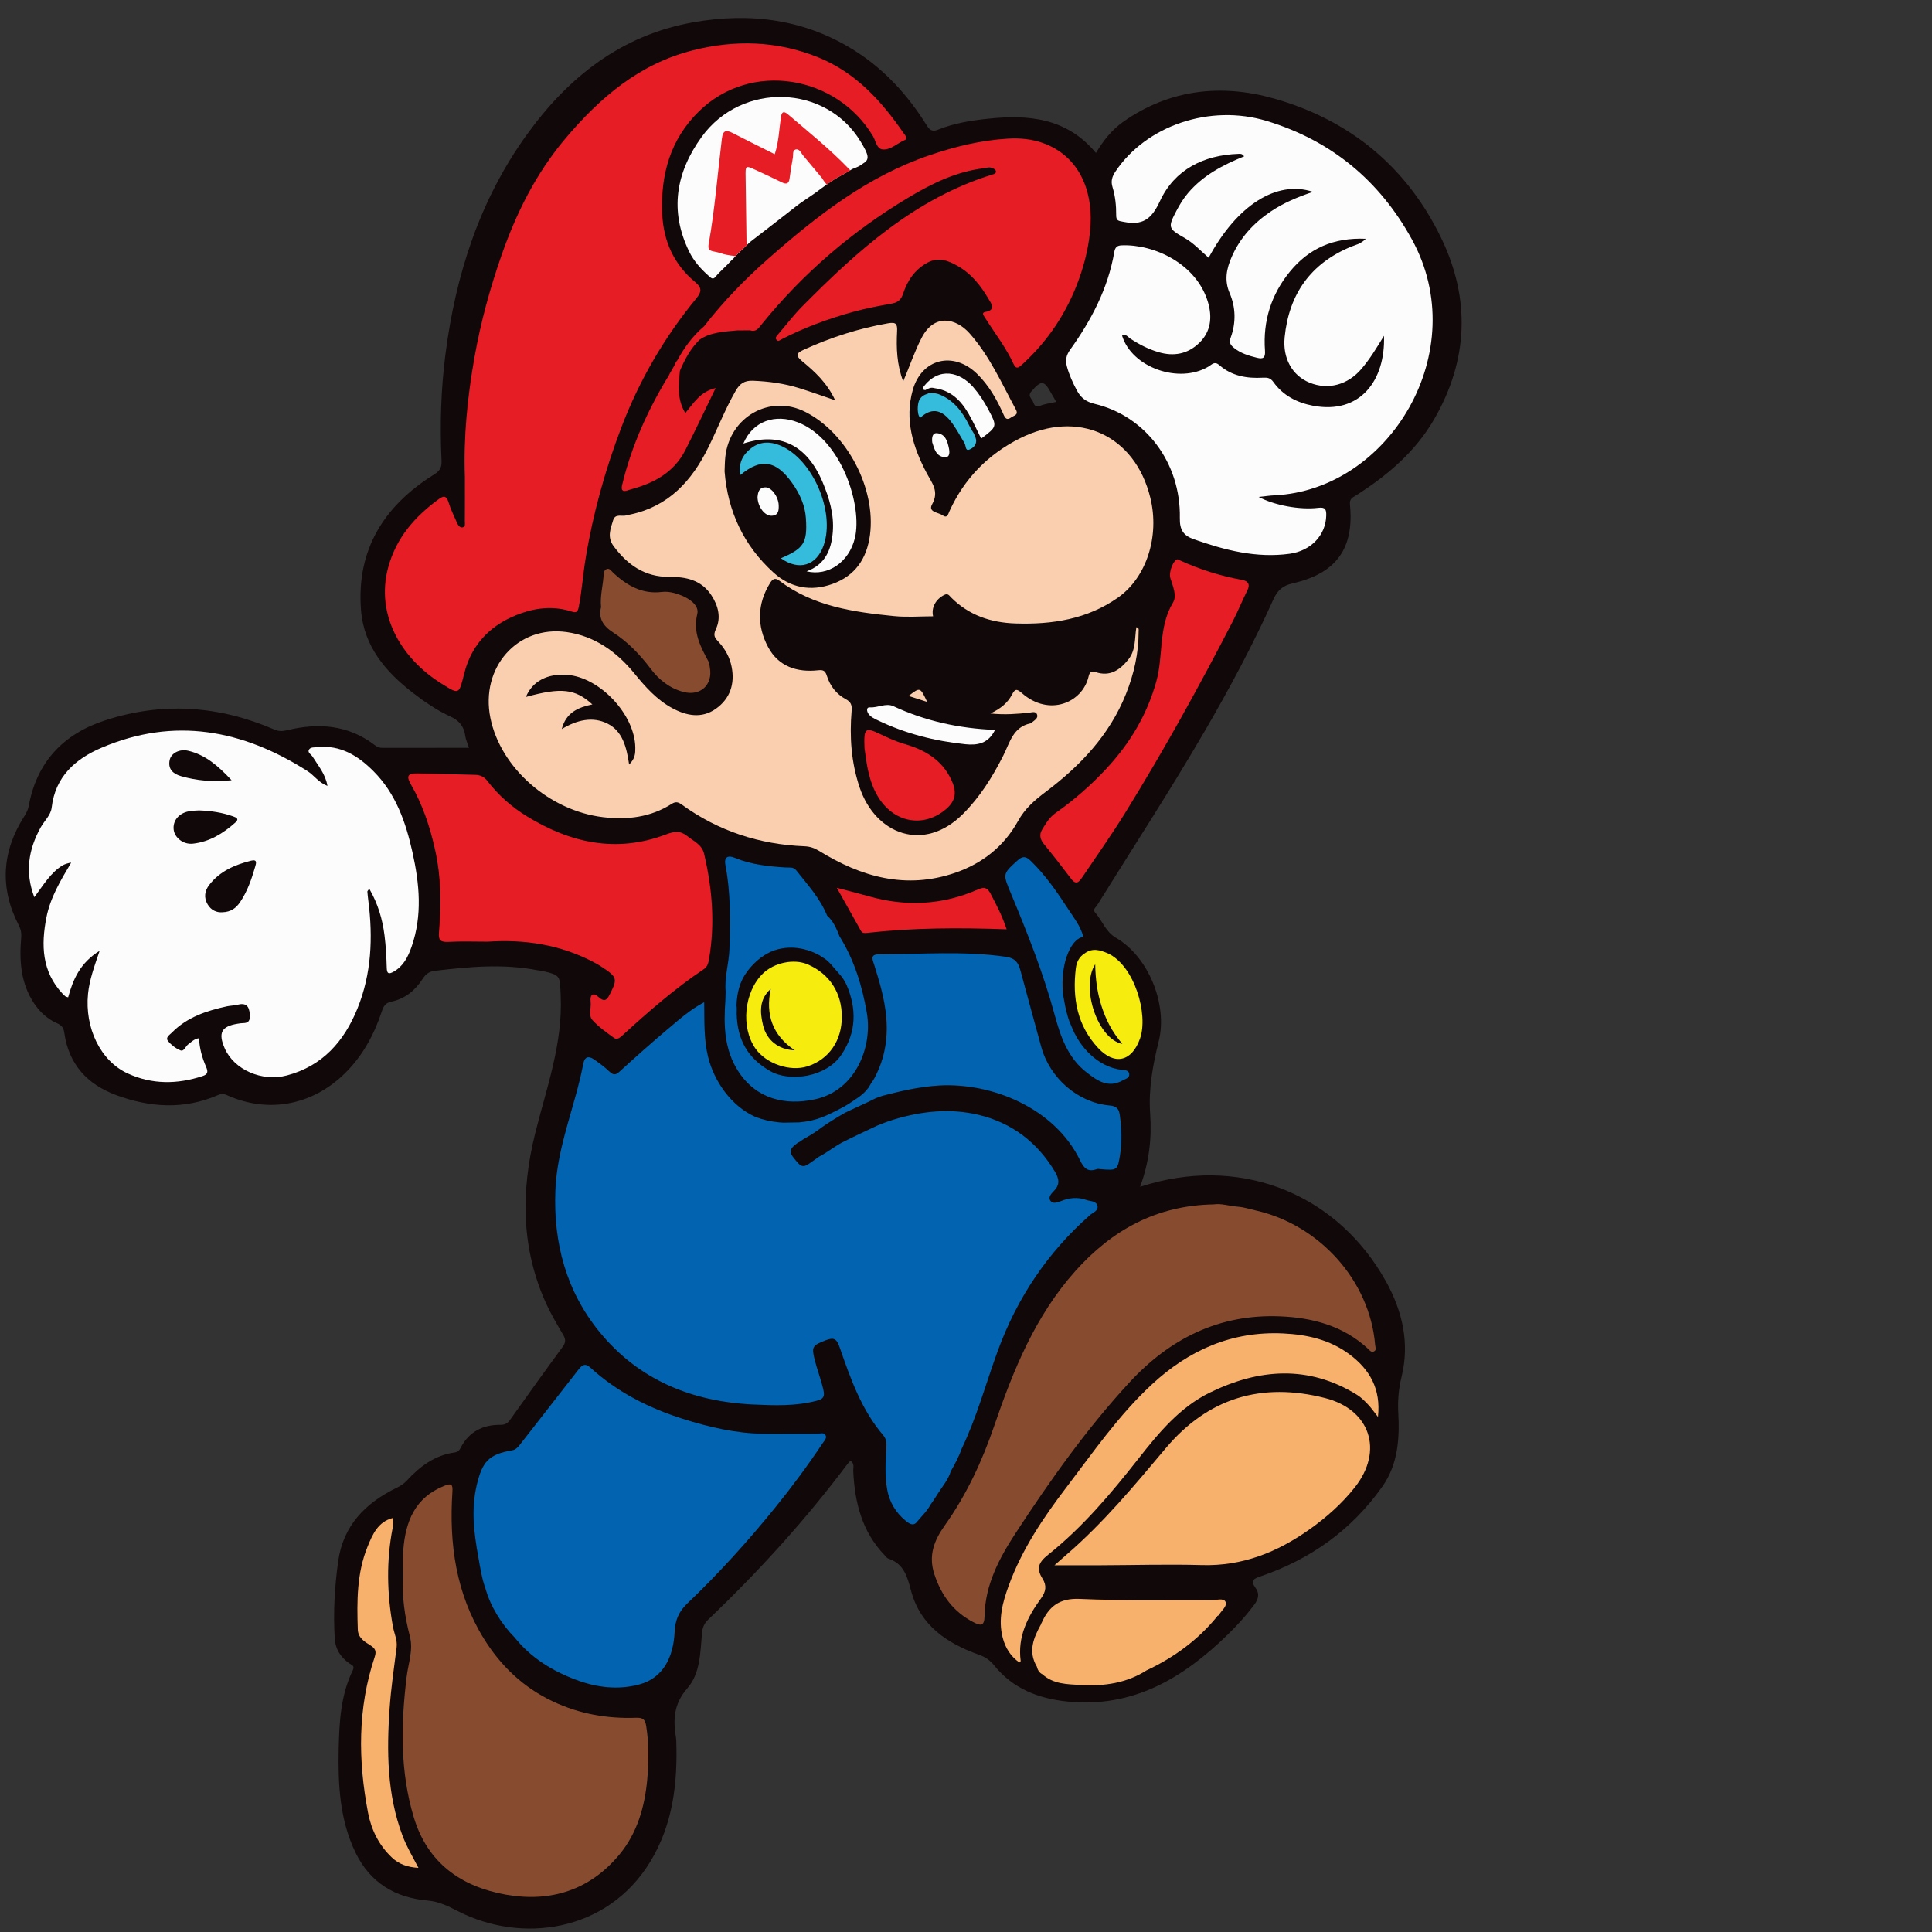 <?xml version="1.0" encoding="UTF-8" standalone="no"?>
<!-- Generator: Adobe Illustrator 16.0.0, SVG Export Plug-In . SVG Version: 6.00 Build 0)  -->

<svg
   xmlns:dc="http://purl.org/dc/elements/1.1/"
   xmlns:cc="http://creativecommons.org/ns#"
   xmlns:rdf="http://www.w3.org/1999/02/22-rdf-syntax-ns#"
   xmlns:svg="http://www.w3.org/2000/svg"
   xmlns="http://www.w3.org/2000/svg"
   xmlns:sodipodi="http://sodipodi.sourceforge.net/DTD/sodipodi-0.dtd"
   xmlns:inkscape="http://www.inkscape.org/namespaces/inkscape"
   version="1.1"
   id="Layer_1"
   x="0px"
   y="0px"
   width="810px"
   height="810px"
   viewBox="0 0 810 810"
   enable-background="new 0 0 810 810"
   xml:space="preserve"
   sodipodi:docname="mario.svg"
   inkscape:version="0.92.4 (5da689c313, 2019-01-14)"><rect x="0" y="0" width="810" height="810" fill="#333333" stroke="none"/><defs
   id="defs37" /><sodipodi:namedview
   pagecolor="#ffffff"
   bordercolor="#666666"
   borderopacity="1"
   objecttolerance="10"
   gridtolerance="10"
   guidetolerance="10"
   inkscape:pageopacity="0"
   inkscape:pageshadow="2"
   inkscape:window-width="1366"
   inkscape:window-height="715"
   id="namedview35"
   showgrid="false"
   inkscape:zoom="0.58271605"
   inkscape:cx="543.52463"
   inkscape:cy="558.63939"
   inkscape:window-x="-8"
   inkscape:window-y="22"
   inkscape:window-maximized="1"
   inkscape:current-layer="Layer_1" />
<g
   id="g32"
   transform="matrix(-1.22,0,0,1.22,797.881,-63.442)">
	<path
   d="m 645.688,332.556 c -0.718,-1.132 -1.311,-2.204 -1.56,-3.571 -2.747,-15.091 -11.853,-24.726 -26.155,-29.404 -19.719,-6.45 -39.165,-5.122 -58.153,3.085 -1.55,0.669 -2.812,0.682 -4.412,0.292 -10.781,-2.628 -21.058,-1.904 -30.215,5.116 -0.816,0.626 -1.59,0.936 -2.612,0.933 -9.755,-0.027 -19.51,-0.017 -29.739,-0.017 0.51,-1.594 1.101,-2.814 1.271,-4.089 0.435,-3.247 2.052,-5.257 5.101,-6.659 4.593,-2.112 8.793,-4.983 12.807,-8.073 9.472,-7.289 16.94,-16.063 17.916,-28.486 1.632,-20.758 -7.89,-35.875 -25.076,-46.604 -2.075,-1.296 -2.703,-2.478 -2.593,-4.811 0.579,-12.181 0.222,-24.33 -1.335,-36.451 -3.518,-27.415 -11.742,-53.101 -28.076,-75.7 C 458.617,78.42 440.465,64.101 415.959,59.7 c -19.862,-3.566 -38.958,-1.093 -56.223,10.05 -9.945,6.418 -17.795,15.079 -24.074,25.113 -0.991,1.584 -1.811,2.598 -3.928,1.731 -5.512,-2.255 -11.388,-3.177 -17.237,-3.797 -13.868,-1.472 -27.064,-0.353 -37.123,11.766 -2.521,-4.292 -5.524,-8.028 -9.506,-10.814 -15.844,-11.086 -33.545,-12.975 -51.475,-7.951 -26.055,7.302 -45.788,23.426 -57.636,47.928 -10.105,20.898 -9.388,41.94 2.355,62.29 6.501,11.265 16.087,19.364 26.88,26.231 1.144,0.728 2.295,1.054 2.087,3.162 -1.49,15.062 4.724,23.677 19.673,27.044 3.475,0.783 5.276,2.472 6.658,5.545 6.964,15.489 14.974,30.445 23.504,45.121 11.799,20.299 24.634,39.96 37.008,59.905 0.471,0.759 1.658,1.525 0.794,2.495 -2.52,2.833 -3.619,6.687 -7.242,8.781 -11.115,6.426 -17.822,22.827 -14.678,35.503 2.038,8.218 3.562,16.395 2.947,24.993 -0.599,8.365 0.369,16.714 3.46,25.043 -1.473,-0.438 -2.482,-0.751 -3.499,-1.037 -32.597,-9.164 -64.572,3.994 -81.021,33.605 -5.656,10.182 -8.171,21.21 -5.333,32.754 1.029,4.188 1.351,8.187 1.124,12.41 -0.477,8.901 0.117,17.705 5.482,25.293 10.487,14.832 24.574,24.938 41.7,30.792 2.396,0.818 3.807,1.419 1.906,3.985 -1.548,2.094 -0.994,3.954 0.462,5.896 2.758,3.674 5.832,7.057 9.112,10.251 15.309,14.905 32.507,25.231 55.029,22.951 9.994,-1.013 18.739,-4.407 25.183,-12.405 1.43,-1.774 2.981,-2.859 5.107,-3.619 10.98,-3.925 20.237,-9.971 23.443,-22.002 1.3,-4.88 2.459,-9.32 7.845,-11.104 0.518,-0.173 0.901,-0.781 1.318,-1.217 7.698,-8.046 10.21,-18.021 10.716,-28.751 0.059,-1.238 -0.546,-2.664 0.958,-3.646 0.326,0.346 0.687,0.662 0.969,1.037 14.411,19.228 30.52,36.939 47.893,53.512 1.435,1.368 1.998,2.811 2.164,4.705 0.579,6.612 0.575,13.849 5.02,18.916 4.749,5.415 4.959,10.926 3.886,17.18 -0.04,0.236 -0.051,0.479 -0.061,0.722 -0.512,14.681 1.14,28.971 8.972,41.784 14.854,24.307 44.385,28.08 66.087,16.913 3.312,-1.705 6.478,-3.29 10.402,-3.632 11.047,-0.963 19.665,-6.055 24.676,-16.313 5.57,-11.407 6.124,-23.682 5.861,-36.023 -0.193,-9.161 -0.723,-18.337 -4.837,-26.796 -0.8,-1.646 0.469,-1.831 1.191,-2.36 2.958,-2.166 4.771,-4.743 5.013,-8.671 0.542,-8.836 0.037,-17.581 -1.168,-26.323 -1.718,-12.462 -9.43,-20.176 -20.177,-25.398 -1.341,-0.651 -2.424,-1.355 -3.412,-2.425 -4.507,-4.875 -9.643,-8.745 -16.456,-9.686 -1.129,-0.154 -1.592,-0.703 -2.082,-1.642 -2.851,-5.476 -7.564,-7.888 -13.588,-7.845 -1.499,0.011 -2.441,-0.42 -3.306,-1.634 -6.003,-8.432 -12.021,-16.854 -18.152,-25.191 -1.134,-1.542 -1.024,-2.641 -0.125,-4.168 2.011,-3.417 4.051,-6.846 5.702,-10.44 8.746,-19.055 8.845,-38.81 3.892,-58.712 -3.887,-15.618 -9.521,-30.812 -8.77,-47.345 0.312,-6.876 -0.198,-7.01 6.591,-8.54 0.468,-0.106 0.959,-0.102 1.431,-0.194 11.778,-2.299 23.531,-1.186 35.289,0.207 1.979,0.235 3.187,1.286 4.229,2.9 2.515,3.886 6.004,6.703 10.543,7.662 2.221,0.469 2.792,1.601 3.409,3.459 2.647,7.968 6.564,15.202 12.631,21.177 11.184,11.017 26.317,13.897 40.475,7.558 1.054,-0.472 1.914,-0.607 3.04,-0.116 11.715,5.125 23.516,4.368 35.194,0.028 9.896,-3.676 16.233,-10.609 17.736,-21.324 0.258,-1.838 0.943,-2.651 2.567,-3.367 3.257,-1.435 5.819,-3.804 7.809,-6.776 4.623,-6.907 5.141,-14.643 4.45,-22.574 -0.143,-1.643 0.119,-2.897 0.89,-4.394 6.564,-12.773 5.727,-25.248 -1.925,-37.31 z M 298.91,190.257 c -0.355,1.063 -0.877,1.81 -2.387,1.189 -1.617,-0.665 -3.428,-0.856 -5.485,-1.331 0.709,-1.237 1.254,-2.159 1.772,-3.095 2.414,-4.372 3.374,-4.402 6.754,-0.51 1.442,1.66 -0.257,2.556 -0.654,3.747 z"
   id="path2"
   inkscape:connector-curvature="0"
   style="fill:#11080a" />
	<g
   id="g6">
		<path
   id="r_shoe"
   d="m 519.037,573.665 c 5.099,1.315 6.945,5.669 8.641,9.826 3.729,9.138 3.685,18.812 3.362,28.479 -0.095,2.855 -2.261,4.172 -4.261,5.414 -1.715,1.064 -2.23,1.993 -1.543,4.045 5.886,17.601 5.726,35.53 2.288,53.505 -1.112,5.819 -3.703,11.158 -8.176,15.386 -2.498,2.361 -5.422,3.356 -9.157,3.586 2.03,-3.876 4.089,-7.34 5.507,-11.135 5.325,-14.238 5.444,-29 4.396,-43.842 -0.491,-6.954 -1.514,-13.873 -2.394,-20.795 -0.319,-2.515 0.812,-4.707 1.243,-7.045 2.095,-11.374 2.332,-22.726 0.104,-34.104 -0.203,-1.036 -0.089,-2.134 -0.121,-3.203 z"
   inkscape:connector-curvature="0"
   style="fill:#f7b16c" />
		<path
   id="sole"
   d="m 291.635,589.911 c -5.885,0 -10.756,0.013 -15.627,-0.003 -11.689,-0.038 -23.388,-0.392 -35.066,-0.062 -13.918,0.396 -25.919,-4.438 -36.984,-12.286 -5.816,-4.125 -11.132,-8.85 -15.564,-14.454 -9.939,-12.568 -5.301,-26.696 10.257,-30.663 21.754,-5.547 40.183,-0.087 54.799,17.303 10.69,12.719 21.306,25.514 33.938,36.428 1.144,0.989 2.272,1.999 4.247,3.737 z m 12.082,33.395 c 2.972,-2.11 4.783,-4.964 5.701,-8.489 1.638,-6.285 0.047,-12.163 -2.085,-17.985 -4.525,-12.359 -11.767,-23.154 -19.661,-33.517 -9.332,-12.251 -18.11,-24.979 -29.493,-35.535 -12.744,-11.819 -27.511,-18.383 -45.178,-17.541 -8.224,0.392 -16.027,2.166 -22.737,7.171 -6.959,5.188 -10.874,11.907 -9.803,21.517 1.361,-1.722 2.286,-3.083 3.406,-4.259 1.158,-1.214 2.375,-2.456 3.788,-3.33 16.702,-10.331 33.737,-9.007 50.613,-0.752 10.306,5.041 17.525,13.801 24.474,22.636 9.4,11.95 19.17,23.591 31.098,33.086 3.379,2.69 4.057,4.762 1.912,8.178 -1.502,2.39 -1.239,4.413 0.542,6.854 4.61,6.317 8.056,13.174 6.952,21.419 0.042,0.279 0.198,0.463 0.471,0.547 z m -6.017,1.413 c -0.296,1.135 -0.805,2.116 -1.924,2.654 0,0 0,0 -0.001,0 -3.786,3.447 -8.565,3.405 -13.218,3.679 -8.05,0.474 -15.772,-0.641 -22.722,-5.116 -10e-4,0.012 0.001,0.019 0,0.028 v 0 0 c 0,0 0,0 0,-0.001 -9.358,-4.426 -17.536,-10.395 -24.106,-18.461 l -0.072,-0.157 c 0,-10e-4 0,-10e-4 0,-0.002 -0.203,-0.128 -0.491,-0.212 -0.588,-0.396 -0.807,-1.535 -2.98,-2.984 -2.191,-4.536 0.655,-1.287 3.067,-0.523 4.688,-0.535 15.129,-0.106 30.277,0.277 45.378,-0.406 7.039,-0.318 10.665,2.655 13.181,8.4 l 0.174,0.117 -0.047,0.205 c 0,10e-4 0,0.002 10e-4,0.002 0,0 0,-10e-4 0,-0.002 2.573,4.633 4.527,9.329 1.447,14.527 z m -52.993,-22.24 c 0.065,0.002 0.131,0.004 0.196,0.006 -0.065,-0.005 -0.13,-0.006 -0.196,-0.006 z"
   inkscape:connector-curvature="0"
   style="fill:#f7b16c" />
	</g>
	<path
   id="body_1_"
   d="m 489.632,587.031 c -0.659,3.631 -1.176,7.326 -2.45,10.805 -1.672,6.081 -5.446,12.229 -10.062,16.92 -5.551,6.92 -12.839,11.451 -21.169,14.549 -7.035,2.618 -14.248,3.518 -21.562,1.583 -8.488,-2.245 -11.815,-9.715 -12.211,-17.961 -0.202,-4.233 -1.443,-7.107 -4.42,-9.948 -10.774,-10.285 -20.767,-21.318 -30.145,-32.896 -5.788,-7.146 -11.261,-14.534 -16.366,-22.188 -0.525,-0.786 -1.431,-1.628 -1.013,-2.562 0.557,-1.248 1.901,-0.614 2.894,-0.618 6.147,-0.025 12.297,0.109 18.442,0.013 9.546,-0.149 18.739,-2.271 27.802,-5.146 11.794,-3.741 22.597,-9.231 31.79,-17.63 1.751,-1.601 2.829,-0.858 4.059,0.729 6.649,8.594 13.389,17.117 20.047,25.702 0.77,0.991 1.484,1.814 2.802,2.04 7.946,1.364 10.188,3.844 12.093,11.913 1.966,8.327 0.955,16.513 -0.531,24.695 z M 304.353,347.722 c -1.71,-1.557 -2.835,-1.547 -4.516,0.074 -5.138,4.955 -9.117,10.792 -12.979,16.704 -1.924,2.946 -4.175,5.766 -5.098,9.284 0.028,0.069 0.067,0.122 0.102,0.182 3.658,0.778 5.687,6.369 6.341,9.519 0.767,3.69 0.967,8.235 0.113,12.308 -0.223,1.381 -0.524,2.767 -0.907,4.243 -0.394,1.519 -0.823,3.008 -1.503,4.383 -2.821,7.411 -9.105,14.195 -17.294,15.227 -0.988,0.125 -2.466,0.014 -2.659,1.337 -0.217,1.482 1.249,1.754 2.298,2.333 5.028,2.776 8.819,-0.053 12.436,-2.865 6.423,-4.997 8.909,-12.416 10.907,-19.796 3.865,-14.27 9.313,-27.937 14.966,-41.535 2.836,-6.823 2.966,-6.686 -2.207,-11.398 z m 95.83,72.589 c -6.118,9.291 -15.888,11.706 -26.265,9.463 -14.001,-3.027 -19.798,-18.031 -17.821,-29.619 1.604,-9.403 4.367,-18.293 9.418,-26.421 v -10e-4 c 1.023,-2.594 2.086,-5.164 4.247,-7.075 0,0 0,-0.001 10e-4,-0.001 2.435,-5.973 6.75,-10.669 10.666,-15.628 0.926,-1.172 2.428,-0.839 3.732,-0.925 5.877,-0.387 11.705,-0.971 17.235,-3.275 2.218,-0.924 3.892,-0.556 3.311,2.462 -1.835,9.534 -1.669,19.161 -1.377,28.792 0.149,4.926 1.757,9.729 1.287,14.711 0.032,0.961 0.063,1.922 0.096,2.883 0.646,8.607 0.424,17.112 -4.53,24.634 z m 0.736,-22.851 c -0.217,-4.153 -0.998,-7.981 -3.664,-11.583 -2.588,-3.497 -6.279,-6.536 -10.562,-7.646 -4.924,-1.276 -10.019,-0.319 -14.353,2.081 -0.436,0.331 -0.909,0.614 -1.391,0.907 -1.232,0.747 -2.19,1.756 -3.101,2.858 -0.99,1.2 -2.08,2.314 -3.059,3.526 -0.606,0.75 -1.026,1.604 -1.507,2.425 -0.051,0.103 -0.108,0.205 -0.153,0.31 -3.567,8.296 -3.472,16.314 1.657,24.026 5.233,7.87 17.793,9.558 24.488,5.739 8.003,-4.563 11.31,-10.979 11.571,-19.662 0.033,-0.983 -0.114,-2.017 0.074,-2.981 z m 62.222,63.536 c -0.615,-15.129 -6.838,-28.921 -9.599,-43.521 -0.44,-2.324 -1.829,-2.688 -3.626,-1.438 -1.852,1.289 -3.698,2.629 -5.319,4.185 -1.332,1.277 -2.141,1.279 -3.528,0.014 -5.475,-4.989 -10.995,-9.935 -16.67,-14.69 -3.788,-3.175 -7.49,-6.541 -12.39,-9.136 -0.096,6.676 0.143,12.765 -1.345,18.799 -2.016,8.188 -7.796,16.824 -16.24,20.612 -2.646,0.996 -5.231,1.608 -8.253,1.889 -0.438,0.04 -0.877,0.071 -1.315,0.097 -1.842,-0.028 -3.683,-0.064 -5.523,-0.1 -1.533,-0.146 -3.057,-0.388 -4.559,-0.744 -3.688,-0.874 -7.328,-2.78 -10.651,-4.573 -1.585,-0.854 -3.079,-1.891 -4.562,-2.908 -0.17,-0.116 -0.353,-0.237 -0.534,-0.357 -1.293,-0.919 -2.45,-1.946 -3.405,-3.249 -0.472,-0.644 -0.8,-1.4 -1.25,-2.062 -0.135,-0.199 -0.293,-0.383 -0.454,-0.562 -3.688,-6.517 -5.157,-13.65 -4.493,-21.533 0.533,-6.321 2.298,-12.242 4.17,-18.2 0.478,-1.517 1.55,-3.552 -1.501,-3.556 -14.557,-0.019 -29.122,-1.262 -43.668,0.827 -3.354,0.481 -4.386,2.052 -5.115,4.792 -2.31,8.679 -4.741,17.326 -7.079,25.998 -2.935,10.884 -12.583,19.334 -23.594,20.329 -2.294,0.207 -3.16,1.123 -3.444,3.229 -0.601,4.443 -0.826,8.897 -0.154,13.327 0.876,5.778 1.011,5.797 6.655,5.322 0.479,-0.041 1.013,-0.155 1.437,-0.003 3.038,1.093 4.39,-0.318 5.693,-3.01 8.698,-17.971 30.262,-26.776 48.417,-25.743 6.682,0.381 13.08,1.875 19.477,3.525 0.768,0.263 1.529,0.536 2.285,0.824 3.478,1.78 7.097,3.292 10.603,5.02 0.721,0.405 1.437,0.821 2.146,1.248 2.623,1.573 5.141,3.188 7.57,5.029 0.671,0.446 1.342,0.905 2.057,1.331 1.206,0.717 2.415,1.375 3.565,2.187 0.076,0.055 0.146,0.116 0.22,0.175 0.139,0.063 0.277,0.137 0.416,0.198 0.166,0.106 0.338,0.209 0.497,0.324 l 0.018,0.014 c 1.575,1.217 3.175,2.363 1.406,4.661 -2.903,3.771 -3.357,3.97 -6.494,1.679 -0.828,-0.604 -1.664,-1.193 -2.506,-1.774 -2.8,-1.44 -5.353,-3.548 -8.115,-4.964 -3.908,-2.002 -7.912,-3.804 -11.871,-5.7 -1.839,-0.767 -3.706,-1.474 -5.631,-2.061 -9.645,-2.938 -19.481,-3.948 -29.199,-1.622 -11.267,2.697 -20.08,9.32 -26.155,19.433 -1.538,2.562 -1.836,4.563 0.335,6.758 0.92,0.929 2.07,2.168 1.081,3.436 -0.781,1.001 -2.344,0.489 -3.406,0.058 -2.914,-1.183 -5.836,-1.528 -8.801,-0.451 -1.397,0.508 -3.505,0.279 -3.89,2.101 -0.349,1.651 1.607,2.248 2.601,3.123 14.548,12.81 25,28.438 31.631,46.55 4.113,11.234 7.221,22.837 12.41,33.674 0.948,2.707 2.383,5.382 3.794,7.846 0.003,0.013 10e-4,0.024 0.005,0.038 0.832,2.828 2.972,5.269 4.518,7.739 0.805,1.286 1.567,2.505 2.414,3.646 1.192,2.272 3.136,4.02 4.725,5.997 1.188,1.478 2.592,0.553 3.769,-0.415 3.483,-2.862 5.663,-6.473 6.432,-10.946 0.804,-4.678 0.551,-9.372 0.256,-14.056 -0.104,-1.646 -0.047,-3.111 1.05,-4.394 7.505,-8.769 11.249,-19.454 14.939,-30.085 1.066,-3.069 1.91,-3.731 4.913,-2.559 4.433,1.732 4.877,2.108 3.735,6.668 -0.873,3.489 -2.206,6.837 -3.001,10.37 -0.542,2.412 0.073,3.124 2.312,3.716 7.241,1.914 14.618,1.632 21.926,1.286 20.945,-0.995 39.22,-8.434 52.673,-24.892 11.458,-14.03 15.927,-30.616 15.189,-48.77 z"
   inkscape:connector-curvature="0"
   style="fill:#0264b1" />
	<path
   id="eyes_1_"
   d="m 385.656,243.847 c -6.238,4.435 -12.256,2.533 -14.696,-4.408 -4.073,-11.583 3.762,-29.744 15.021,-34.391 3.324,-1.372 6.841,-1.402 9.937,1.021 2.961,2.318 4.383,5.232 3.618,9.151 -7.009,-5.838 -12.187,-5.059 -17.717,2.708 -2.609,3.664 -4.497,7.676 -4.78,12.291 -0.51,8.298 0.673,10.255 8.617,13.628 z m -47.512,-54.239 c -0.02,-0.02 -0.04,-0.04 -0.06,-0.06 -0.581,-1.292 -1.7,-1.878 -2.968,-2.272 -0.053,-0.035 -0.105,-0.07 -0.158,-0.105 -1.096,-0.215 -2.249,-0.067 -3.389,0.235 -5.045,1.864 -8.223,5.872 -10.626,10.783 -0.474,0.966 -1.076,1.87 -1.619,2.801 v 0 c -0.248,0.651 -0.596,1.284 -0.726,1.959 -0.364,1.898 1.061,3.104 2.339,3.573 1.388,0.51 1.091,-1.37 1.584,-2.178 1.607,-2.632 3.015,-5.438 4.95,-7.807 3.339,-4.086 6.728,-4.25 10.308,-0.937 0.73,-0.861 0.765,-1.899 0.842,-2.925 -0.013,-1.032 -0.093,-2.135 -0.477,-3.067 z"
   inkscape:connector-curvature="0"
   style="fill:#35bbdb" />
	<g
   id="g15">
		<path
   id="hand"
   d="m 642.207,360.331 c 3.298,-8.652 1.979,-16.404 -2.154,-23.932 -1.267,-2.309 -3.507,-4.208 -3.815,-6.889 -1.232,-10.66 -8.185,-16.73 -17.159,-20.555 -24.997,-10.653 -48.462,-6.182 -70.75,8.036 -2.307,1.471 -3.84,3.956 -6.861,5.085 0.694,-4.107 3.186,-6.924 5.098,-10.029 0.48,-0.782 1.779,-1.401 1.286,-2.362 -0.522,-1.021 -1.893,-0.808 -2.968,-0.919 -7.938,-0.82 -13.949,2.976 -19.214,8.241 -7.711,7.711 -11.125,17.56 -13.426,27.915 -2.409,10.844 -3.443,21.68 0.319,32.448 1.202,3.438 2.785,6.652 6.188,8.564 1.677,0.941 2.275,0.697 2.338,-1.342 0.113,-3.73 0.301,-7.475 0.771,-11.173 0.703,-5.561 2.271,-10.873 5.242,-16.02 0.429,0.642 0.66,0.829 0.647,0.997 -0.083,1.082 -0.204,2.16 -0.34,3.236 -1.603,12.624 -1.077,25.068 3.768,36.996 4.568,11.248 11.997,19.703 24.196,22.938 8.644,2.292 18.218,-1.975 21.422,-9.353 2.293,-5.28 1.111,-7.512 -4.462,-8.408 -0.596,-0.095 -1.197,-0.209 -1.796,-0.207 -2.073,0.008 -2.523,-0.964 -2.387,-2.968 0.202,-2.931 1.314,-4.105 4.265,-3.348 1.16,0.298 2.397,0.284 3.573,0.538 7.017,1.52 13.726,3.729 18.93,9.021 0.759,0.771 2.341,1.683 1.344,2.902 -1.106,1.354 -2.663,2.561 -4.273,3.214 -1.223,0.496 -1.727,-1.361 -2.646,-2.052 -1.123,-0.843 -2.111,-1.917 -3.733,-2.113 -0.169,3.484 -1.086,6.752 -2.434,9.825 -0.789,1.801 -0.542,2.604 1.223,3.183 8.698,2.854 17.376,2.93 25.743,-0.922 9.384,-4.316 14.768,-15.701 13.607,-27.339 -0.479,-4.805 -2.115,-9.275 -3.985,-14.786 6.705,4.136 9.139,9.84 10.819,15.979 0.486,-0.161 0.751,-0.183 0.924,-0.319 0.376,-0.297 0.723,-0.637 1.049,-0.988 7.083,-7.598 7.335,-16.67 5.494,-26.115 -1.331,-6.832 -4.872,-12.724 -8.367,-18.613 -0.081,-0.132 -0.101,-0.209 -0.094,-0.263 0.978,0.185 1.878,0.44 2.756,0.871 4.27,2.531 6.784,6.934 9.862,11.026 z m -59.564,2.468 c -1.221,2.067 -3.153,2.85 -5.07,2.706 -2.957,-0.096 -4.71,-1.46 -6.05,-3.434 -2.527,-3.723 -3.975,-7.924 -5.21,-12.2 -0.323,-1.115 -0.858,-2.667 1.392,-2.099 5.568,1.404 10.72,3.587 14.365,8.303 1.604,2.078 1.953,4.386 0.573,6.724 z m 11.673,-25.684 c -0.33,2.792 -3.326,5.178 -6.613,4.817 -5.699,-0.627 -10.38,-3.518 -14.575,-7.258 -1.449,-1.292 -0.327,-1.735 0.8,-2.135 3.654,-1.297 7.434,-1.89 11.706,-2.043 0.91,0.077 2.25,0.066 3.535,0.325 3.453,0.694 5.505,3.272 5.147,6.294 z m -2.535,-18.382 c -5.34,1.527 -10.803,2.062 -17.365,1.401 4.62,-4.953 8.974,-8.732 14.921,-10.135 2.976,-0.701 5.879,0.829 6.368,3.227 0.647,3.173 -1.297,4.757 -3.924,5.507 z"
   inkscape:connector-curvature="0"
   style="fill:#fcfcfc" />
		<path
   id="l_hand"
   d="m 226.449,105.729 c 7.326,2.965 14.088,6.519 19.233,12.556 1.581,1.855 2.841,3.89 3.959,6.015 3.08,5.852 2.983,6.237 -2.68,9.434 -3.172,1.79 -5.578,4.489 -8.313,6.843 -9.702,-18.029 -23.359,-26.799 -35.855,-22.644 5.315,1.787 10.109,3.792 14.47,6.725 5.933,3.992 10.589,9.043 13.469,15.64 1.771,4.058 2.599,7.996 0.688,12.457 -2.087,4.87 -2.209,10.147 -0.368,15.209 0.64,1.76 0.155,2.562 -1.114,3.592 -2.334,1.895 -5.083,2.693 -7.894,3.393 -2.049,0.509 -2.947,0.113 -2.76,-2.436 0.748,-10.165 -2.133,-19.336 -8.598,-27.21 -6.493,-7.909 -14.92,-11.728 -26.046,-11.251 1.767,1.832 3.548,2.093 5.053,2.717 13.917,5.768 21.353,16.297 22.835,31.127 0.728,7.279 -2.62,13.167 -8.554,15.603 -6.363,2.611 -13.157,0.785 -17.879,-4.77 -2.854,-3.356 -5.147,-7.115 -7.709,-11.328 -0.529,15.334 8.205,27.116 24.426,24.024 5.469,-1.042 10.287,-3.496 13.601,-8.161 1.019,-1.436 2.076,-1.554 3.637,-1.467 5.432,0.299 10.659,-0.571 14.879,-4.287 1.699,-1.496 2.537,-0.277 3.68,0.413 10.169,6.142 26.455,0.393 29.791,-10.579 -1.283,-0.75 -1.973,0.445 -2.746,0.96 -3.031,2.02 -6.234,3.661 -9.721,4.7 -5.267,1.569 -10.087,0.694 -14.073,-3.173 -3.978,-3.858 -4.471,-8.783 -3.044,-13.768 3.873,-13.524 18.763,-20.223 29.745,-19.752 1.537,0.066 2.232,0.659 2.517,2.315 2.149,12.499 7.898,23.424 15.193,33.593 1.35,1.883 1.655,3.597 1.094,5.693 -0.784,2.929 -2.044,5.657 -3.461,8.312 -1.292,2.421 -3.105,3.86 -6.014,4.55 -17.561,4.161 -29.715,20.283 -29.345,39.252 0.08,4.12 -1.258,6.032 -4.856,7.301 -10.66,3.759 -21.465,6.544 -32.889,4.971 -7.42,-1.022 -12.41,-6.477 -12.565,-13.14 -0.048,-2.078 0.287,-2.952 2.765,-2.646 6.291,0.779 15.096,-0.871 20.464,-3.745 -2.285,-0.236 -3.826,-0.474 -5.374,-0.545 -39.598,-1.822 -68.421,-49.554 -47.291,-87.961 11.15,-20.268 27.741,-33.973 49.883,-40.694 19.488,-5.915 41.418,1.578 51.978,17.365 1.149,1.718 1.662,3.271 1.022,5.361 -0.955,3.118 -1.286,6.394 -1.261,9.652 0.015,1.97 -0.806,1.951 -2.519,2.287 -6.431,1.263 -9.523,-0.677 -12.507,-7.106 -5.024,-10.824 -14.983,-15.84 -27.008,-16.257 -0.549,-0.015 -1.198,-0.184 -1.938,0.86 z"
   inkscape:connector-curvature="0"
   style="fill:#fcfcfc" />
		<path
   d="m 312.066,302.841 c 12.489,-0.517 23.979,-3.071 34.903,-8.151 2.597,-1.208 5.36,0.611 8.131,0.391 1.22,-0.097 1.074,1.354 0.455,2.219 -0.791,1.103 -2.008,1.654 -3.208,2.233 -9.517,4.593 -19.602,7.124 -30.063,8.22 -4.142,0.434 -7.927,-0.194 -10.218,-4.912 z m 78.895,-83.364 c -2.087,-0.029 -4.479,3.223 -4.562,6.172 -0.05,1.739 0.047,3.498 2.458,3.585 2.337,0.084 4.754,-3.069 4.82,-6.381 -0.15,-1.635 -0.445,-3.344 -2.716,-3.376 z m -57.326,-15.482 c -0.683,2.148 -1.275,4.883 -4.304,5.12 -1.834,0.144 -1.682,-1.803 -1.437,-3.013 0.478,-2.346 1.176,-4.9 4.019,-5.227 1.656,-0.19 1.908,1.435 1.722,3.12 z m 64.91,0.437 c -12.597,-4.075 -21.813,0.454 -27.226,13.245 -2.307,5.453 -3.994,11.122 -3.51,17.163 0.489,6.098 2.613,11.191 9,13.501 -7.388,1.756 -14.562,-3.131 -16.584,-11.404 -2.679,-10.964 4.46,-33.823 19.468,-39.752 7.925,-3.132 15.606,-0.453 18.852,7.247 z m -61.77,-19.305 c -5.506,-7.428 -12.827,-5.105 -17.161,-0.16 -2.069,2.361 -3.777,4.968 -5.247,7.747 -3.092,5.847 -3.115,5.834 2.457,10.011 0.63,-1.296 1.25,-2.568 1.869,-3.841 3.088,-6.304 6.299,-12.478 14.345,-13.522 1.12,-0.343 2.03,0.206 2.953,0.696 0.625,-0.003 0.952,-0.258 0.784,-0.931 z"
   id="path12"
   inkscape:connector-curvature="0"
   style="fill:#fcfcfc" />
		<path
   id="hat_1_"
   d="m 412.878,99.05 c -13.768,-19.02 -42.759,-18.073 -54.627,1.586 -2.688,4.453 -3.303,6.167 -0.855,7.539 1.021,0.889 2.391,1.417 3.678,1.895 0.193,0.118 0.39,0.231 0.584,0.348 1.361,0.822 2.73,1.629 4.153,2.37 1.414,0.736 2.691,1.633 3.961,2.547 0.764,0.549 1.522,1.104 2.306,1.637 2.653,2.128 5.646,3.805 8.318,5.911 5.253,4.138 10.564,8.202 15.857,12.289 0.295,0.281 0.585,0.566 0.877,0.849 1.039,1.007 2.071,2.021 3.144,3.002 0.291,0.267 0.575,0.574 0.86,0.89 0.55,0.609 1.105,1.26 1.729,1.783 1.645,1.897 3.664,3.457 5.238,5.417 0.955,1.188 1.67,0.306 2.376,-0.319 2.72,-2.405 5.107,-5.076 6.714,-8.379 6.82,-14.029 4.505,-27.184 -4.313,-39.365 z"
   inkscape:connector-curvature="0"
   style="fill:#fcfcfc" />
	</g>
	<g
   id="g19">
		<path
   id="r_button"
   d="m 391.869,386.594 c -3.84,-3.769 -10.699,-5.233 -15.446,-3.174 -7.75,3.362 -11.739,10.054 -11.712,17.971 -0.046,8.216 4.453,14.708 11.823,17.063 5.992,1.915 14.204,-0.904 17.858,-6.132 5.096,-7.288 3.907,-19.417 -2.523,-25.728 z m -0.089,17.748 c -1.228,5.171 -5.395,8.417 -10.889,8.58 7.656,-5.157 10.099,-12.232 8.244,-21.088 4.055,3.583 3.694,8.088 2.645,12.508 z"
   inkscape:connector-curvature="0"
   style="fill:#f6ed0f" />
		<path
   id="l_button"
   d="m 284.288,384.736 c -0.241,-2.007 -1.121,-3.944 -3.044,-5.101 -2.651,-1.975 -5.306,-1.153 -7.962,-0.007 0,0 0,0 -10e-4,0 -0.001,0 -0.001,0.001 -0.002,0.001 v 0 c -9.25,4.297 -13.95,21.074 -11.056,29.256 2.797,7.908 8.716,9.369 14.407,3.252 7.244,-7.788 8.878,-17.243 7.658,-27.401 z m -15.99,26.005 c 3.579,-4.188 5.689,-8.396 7.155,-12.973 1.453,-4.537 2.099,-9.194 2.179,-14.401 5.099,7.893 -0.826,25.727 -9.334,27.374 z"
   inkscape:connector-curvature="0"
   style="fill:#f6ed0f" />
	</g>
	<g
   id="g24">
		<path
   id="r_shoe_1_"
   d="m 515.442,594.021 c 0.477,6.446 -0.515,13.426 -2.311,20.358 -1.211,4.676 0.568,9.272 1.127,13.878 1.974,16.254 2.319,32.418 -2.465,48.287 -4.729,15.684 -16.248,23.822 -31.632,26.555 -15.42,2.738 -28.965,-1.566 -39.119,-13.897 -6.05,-7.349 -8.612,-16.354 -9.466,-25.713 -0.556,-6.099 -0.604,-12.242 0.367,-18.373 0.378,-2.386 1.297,-2.875 3.494,-2.798 9.877,0.345 19.385,-1.31 28.4,-5.536 10.229,-4.795 18.058,-12.216 23.938,-21.742 9.557,-15.479 11.922,-32.552 10.759,-50.317 -0.183,-2.797 0.396,-3.062 2.833,-2.092 10.004,3.984 13.281,12.208 14.037,22.005 0.226,2.874 0.038,5.78 0.038,9.385 z"
   inkscape:connector-curvature="0"
   style="fill:#874c30" />
		<path
   id="l_shoe"
   d="m 236.833,465.886 c 19.818,0.333 35.052,8.881 47.563,22.847 13.791,15.396 21.367,34.02 27.948,53.289 4.119,12.062 9.533,23.714 16.977,34.182 3.709,5.218 5.678,10.382 3.587,16.771 -2.398,7.324 -6.605,13.014 -13.545,16.561 -2.511,1.283 -3.647,1.201 -3.708,-2.238 -0.188,-10.651 -5.031,-19.809 -10.631,-28.379 -11.848,-18.132 -24.368,-35.816 -39.092,-51.785 -13.907,-15.083 -30.842,-23.606 -51.757,-22.769 -11.194,0.447 -21.653,3.197 -30.197,11.047 -0.588,0.54 -1.152,1.462 -2.109,1.021 -1.012,-0.466 -0.508,-1.428 -0.44,-2.237 1.822,-22.074 19.109,-41.292 41.071,-46.229 1.992,-0.446 3.97,-1.114 5.986,-1.269 2.996,-0.229 5.927,-1.219 8.347,-0.812 z"
   inkscape:connector-curvature="0"
   style="fill:#874c30" />
		<path
   id="hair"
   d="m 447.448,260.661 c 0.948,3.775 -0.626,6.419 -4.136,8.676 -5.069,3.261 -9.237,7.608 -12.895,12.459 -2.873,3.814 -6.521,6.739 -11.281,7.991 -5.831,1.533 -10.17,-2.467 -9.075,-8.375 0.133,-0.709 0.152,-1.492 0.48,-2.105 2.728,-5.103 5.398,-9.951 3.834,-16.355 -0.696,-2.851 2.585,-5.186 5.532,-6.359 2.134,-0.85 4.406,-1.445 6.703,-1.166 6.705,0.816 11.848,-2.177 16.533,-6.454 0.684,-0.625 1.306,-1.792 2.312,-1.449 1.152,0.391 1.078,1.76 1.162,2.792 0.274,3.357 1.194,6.655 0.831,10.345 z"
   inkscape:connector-curvature="0"
   style="fill:#874c30" />
	</g>
	<path
   id="face"
   d="m 459.213,269.22 c -9.545,1.36 -17.146,6.761 -23.216,14.213 -3.751,4.604 -7.693,9.036 -12.978,11.898 -4.899,2.655 -10.14,3.707 -15.043,0.225 -4.875,-3.463 -6.543,-8.525 -5.409,-14.355 0.629,-3.234 2.184,-6.133 4.446,-8.562 1.245,-1.335 2.056,-2.146 0.975,-4.437 -1.839,-3.894 -0.856,-7.978 1.538,-11.636 3.468,-5.297 8.747,-6.364 14.516,-6.325 8.354,0.056 14.295,-4.093 19.097,-10.569 2.293,-3.091 1.046,-5.971 0.155,-8.905 -0.736,-2.422 -3.088,-1.145 -4.662,-1.678 -0.453,-0.153 -0.938,-0.216 -1.409,-0.317 -13.035,-2.818 -20.962,-11.516 -26.606,-22.943 -3.197,-6.472 -5.812,-13.219 -9.418,-19.5 -1.39,-2.418 -2.933,-3.601 -5.958,-3.481 -5.467,0.216 -10.799,0.944 -15.999,2.574 -3.905,1.224 -7.758,2.613 -12.248,4.138 2.792,-6.008 6.989,-9.835 11.341,-13.419 2.525,-2.079 1.851,-2.858 -0.625,-3.986 -9.253,-4.216 -18.83,-7.3 -28.868,-9.051 -2.763,-0.482 -3.268,0.179 -3.133,2.807 0.289,5.637 0.123,11.277 -2.098,17.162 -2.277,-5.324 -3.919,-10.333 -6.371,-15.042 -4.352,-8.357 -11.77,-6.703 -16.409,-1.5 -6.864,7.698 -11.051,17.161 -15.911,26.157 -1.062,1.965 0.569,2.043 1.562,2.753 1.424,1.019 2.005,0.472 2.619,-0.917 2.305,-5.203 5.072,-10.141 9.216,-14.135 8.097,-7.807 18.97,-5.134 22.011,5.667 2.847,10.115 -0.051,19.566 -4.778,28.5 -1.827,3.452 -4.378,6.282 -1.884,10.738 1.529,2.733 -2.14,2.747 -3.587,3.787 -1.622,1.167 -1.894,-0.373 -2.396,-1.474 -5.1,-11.157 -13.173,-19.42 -24.133,-24.943 -20.015,-10.085 -39.571,-1.226 -44.867,20.388 -3.24,13.22 1.271,27.416 11.186,34.363 10.539,7.384 22.523,9.246 35.103,8.841 8.554,-0.275 16.072,-2.81 22.194,-8.96 0.649,-0.653 1.06,-1.497 2.363,-0.836 2.885,1.462 4.486,4.332 3.804,7.332 4.45,0.003 8.936,0.373 13.342,-0.065 13.962,-1.386 27.824,-3.321 39.5,-12.173 1.539,-1.167 2.374,-0.507 3.177,0.789 4.467,7.207 4.552,14.77 0.689,22.016 -3.562,6.685 -9.946,8.79 -17.228,7.974 -1.904,-0.213 -2.464,0.322 -2.995,1.983 -1.102,3.441 -3.258,6.227 -6.459,7.941 -1.771,0.947 -2.191,2.016 -2.027,3.981 0.747,8.958 0.156,17.762 -2.766,26.404 -5.451,16.123 -22.032,22.471 -35.438,9.137 -5.891,-5.859 -10.204,-12.784 -13.909,-20.117 -2.257,-4.468 -3.337,-9.832 -9.371,-11.075 -0.216,-0.044 -0.404,-0.257 -0.589,-0.411 -0.83,-0.688 -2.047,-1.377 -1.683,-2.55 0.421,-1.356 1.78,-0.809 2.819,-0.701 4.099,0.425 8.196,0.779 13.249,0.271 -3.676,-1.736 -5.937,-3.718 -7.371,-6.405 -1.039,-1.944 -1.528,-2.292 -3.446,-0.606 -9.357,8.226 -20.803,3.311 -22.909,-5.637 -0.307,-1.302 -0.726,-2.146 -2.452,-1.57 -4.875,1.628 -8.275,-0.667 -11.229,-4.344 -2.646,-3.294 -2.131,-7.316 -2.757,-11.098 -1.042,0.278 -0.769,0.96 -0.771,1.504 -0.017,7.452 1.602,14.581 4.355,21.465 5.648,14.124 15.7,24.675 27.611,33.645 3.755,2.827 7.094,5.691 9.488,10.023 4.759,8.609 12.182,14.527 21.543,17.752 16.913,5.826 32.272,1.479 46.81,-7.514 1.622,-1.003 3.153,-1.509 5.013,-1.583 15.443,-0.621 29.573,-5.193 42.133,-14.298 1.237,-0.897 2.104,-1.158 3.485,-0.28 7.25,4.605 15.157,5.578 23.602,4.575 18.38,-2.183 35.236,-16.871 38.723,-34.101 3.5,-17.3 -9.26,-31.926 -26.259,-29.504 z m -71.051,-20.443 c -5.8,5.253 -12.809,6.571 -20.246,3.894 -7.806,-2.811 -11.794,-8.687 -12.878,-16.799 -2.129,-15.938 7.851,-35.039 22.208,-42.319 12.094,-6.133 25.951,1.606 27.494,15.379 0.187,1.673 0.175,3.369 0.256,5.054 -1.086,13.802 -6.6,25.523 -16.834,34.791 z m 72.787,53.765 c -5.057,-3.039 -10.479,-4.474 -15.706,-1.872 -5.204,2.591 -6.573,8.133 -7.438,14.056 -2.111,-2.026 -2.146,-3.914 -2.126,-5.792 0.123,-11.386 12.211,-24.235 23.524,-25.029 6.701,-0.47 11.859,2.22 14.066,7.601 -12.172,-3.349 -16.938,-2.802 -22.835,2.571 4.858,0.998 9.063,2.778 10.515,8.465 z m -119.191,-11.38 c -2.321,0.744 -4.221,1.354 -6.375,2.045 2.404,-5.122 2.404,-5.122 6.375,-2.045 z"
   inkscape:connector-curvature="0"
   style="fill:#f9cfb0" />
	<g
   id="g30">
		<path
   d="m 486.395,375.615 c -12.773,-0.866 -25.052,1.042 -36.488,7.079 -1.062,0.56 -2.098,1.179 -3.096,1.844 -4.836,3.226 -5.025,3.884 -2.482,8.937 0.862,1.713 1.685,3.246 3.943,1.188 1.935,-1.763 3.056,-0.846 2.757,1.589 -0.262,2.126 0.832,4.686 -0.619,6.3 -2.124,2.361 -4.828,4.229 -7.413,6.132 -1.021,0.751 -2.021,-0.073 -2.862,-0.846 -8.916,-8.159 -18.014,-16.096 -28.08,-22.845 -1.168,-0.783 -1.476,-2.004 -1.714,-3.39 -2.091,-12.19 -1.121,-24.215 1.689,-36.17 0.751,-3.195 3.544,-4.308 5.765,-6.094 2.47,-1.987 4.481,-1.664 7.425,-0.552 16.91,6.391 32.693,2.954 47.688,-6.242 5.29,-3.244 9.827,-7.271 13.594,-12.153 1.15,-1.492 2.46,-2.082 4.261,-2.118 6.621,-0.132 13.239,-0.39 19.859,-0.482 3.331,-0.046 3.819,0.931 2.135,3.842 -4.061,7.02 -6.54,14.583 -8.294,22.486 -2.081,9.383 -2.157,18.806 -1.312,28.271 0.264,2.939 -0.749,3.424 -3.385,3.287 -4.448,-0.232 -8.912,-0.063 -13.371,-0.063 z M 248.633,244.511 c -6.883,3.197 -14.064,5.424 -21.535,6.782 -1.963,0.357 -2.825,1.485 -1.737,3.632 1.73,3.415 3.146,6.989 4.898,10.392 11.556,22.44 23.77,44.518 37.05,65.985 4.66,7.531 9.768,14.787 14.738,22.123 0.931,1.373 2.009,3.015 3.807,0.637 3.1,-4.102 6.263,-8.158 9.513,-12.142 1.249,-1.53 1.486,-3.186 0.591,-4.68 -1.277,-2.133 -2.536,-4.329 -4.696,-5.841 -6.403,-4.481 -12.256,-9.629 -17.564,-15.351 -8.001,-8.625 -13.87,-18.374 -17.075,-29.901 -2.48,-8.917 -0.63,-18.642 -5.728,-27.076 -1.428,-2.362 0.062,-5.631 0.914,-8.419 0.647,-2.113 -1.147,-6.432 -2.528,-6.45 -0.217,0.101 -0.43,0.208 -0.648,0.309 z m 102.805,59.805 c -2.698,1.285 -5.406,2.537 -8.312,3.37 -7.044,2.021 -12.999,5.536 -16.171,12.569 -1.991,4.413 -1.203,7.432 2.663,10.396 7.676,5.889 17.468,3.818 22.722,-4.97 3.283,-5.491 3.904,-11.755 4.576,-16.628 0.272,-6.937 -0.244,-7.23 -5.478,-4.737 z m 4.726,68.288 c 0.698,0.079 1.515,0.084 1.931,-0.651 2.684,-4.743 5.336,-9.5 8.341,-14.863 -4.142,1.099 -7.587,1.959 -11.002,2.927 -12.828,3.635 -25.424,3.022 -37.617,-2.405 -2.371,-1.056 -3.311,-0.222 -4.214,1.489 -1.99,3.772 -3.969,7.557 -5.537,12.262 16.402,-0.598 32.278,-0.542 48.098,1.241 z"
   id="path27"
   inkscape:connector-curvature="0"
   style="fill:#e71d26" />
		<path
   id="hat"
   d="m 494.242,215.967 c 0,5.062 -0.021,10.124 0.021,15.185 0.008,0.756 -0.319,1.917 0.813,2.086 0.893,0.132 1.501,-0.756 1.836,-1.502 1.074,-2.397 2.229,-4.785 2.997,-7.286 0.66,-2.15 1.742,-2.062 3.148,-1.041 8.345,6.06 14.833,13.39 17.578,23.731 4.289,16.16 -4.539,31.092 -18.152,39.65 -6.439,4.049 -6.146,3.999 -8.059,-3.498 -2.669,-10.458 -9.663,-17.137 -19.736,-20.624 -5.688,-1.968 -11.49,-2.375 -17.311,-0.455 -1.67,0.551 -2.008,-0.311 -2.286,-1.739 -1.057,-5.431 -1.421,-10.953 -2.314,-16.415 -2.555,-15.592 -6.761,-30.692 -12.391,-45.401 -6.159,-16.092 -14.746,-30.829 -25.696,-44.15 -1.756,-2.135 -2.049,-3.524 0.419,-5.576 7.297,-6.069 10.919,-14.043 11.325,-23.561 0.575,-13.44 -2.819,-25.498 -12.596,-35.085 -17.901,-17.557 -47.379,-12.328 -59.829,8.481 -0.997,1.666 -1.242,4.458 -3.444,4.592 -2.758,0.167 -4.935,-2.169 -7.46,-3.22 -1.263,-0.525 -0.078,-1.734 0.387,-2.411 7.635,-11.112 16.526,-20.853 29.389,-26.046 14.095,-5.691 28.547,-6.062 43.14,-2.358 18.34,4.654 31.911,16.312 43.749,30.36 9.987,11.852 16.787,25.443 21.876,40.022 3.991,11.433 7.162,23.08 9.271,34.962 2.424,13.629 3.82,27.407 3.325,41.299 z m -54.052,2.64 c -3.245,-13.508 -8.925,-25.975 -16.146,-37.772 -0.035,-0.097 -0.079,-0.198 -0.116,-0.296 -0.487,-0.809 -0.961,-1.63 -1.423,-2.475 -0.281,-0.515 -0.546,-1.08 -0.809,-1.661 -0.149,-0.186 -0.287,-0.386 -0.449,-0.557 -2.384,-4.423 -5.332,-8.417 -9.201,-11.709 v 0 c -6.618,-8.553 -14.129,-16.254 -22.239,-23.394 -16.591,-14.607 -33.84,-28.093 -55.189,-35.37 -8.813,-3.004 -17.69,-5.188 -26.968,-5.729 -4.114,-0.239 -8.207,0.109 -12.089,1.514 -12.373,4.476 -16.995,16.181 -16.327,28.074 0.357,6.346 1.774,12.556 3.939,18.599 4.078,11.383 10.511,21.147 19.417,29.303 0.999,0.915 2.113,2.092 3.023,0.104 2.65,-5.79 6.567,-10.781 9.927,-16.122 0.431,-0.688 1.271,-1.658 -0.153,-1.916 -3.81,-0.691 -2.025,-2.889 -1.123,-4.432 2.657,-4.539 5.857,-8.665 10.554,-11.323 3.309,-1.873 6.632,-3.271 10.493,-1.164 4.373,2.387 6.871,6.194 8.351,10.688 0.719,2.186 1.902,3.016 4.04,3.394 4.353,0.771 8.715,1.605 12.974,2.776 8.551,2.351 16.864,5.39 24.765,9.479 0.499,0.258 1.048,0.822 1.61,0.275 0.702,-0.681 0.185,-1.269 -0.31,-1.84 -2.817,-3.266 -5.432,-6.731 -8.459,-9.787 -18.989,-19.152 -38.826,-37.118 -65.416,-45.314 -0.565,-0.175 -1.235,-0.362 -1.106,-1.138 0.111,-0.674 0.769,-0.829 1.322,-1.078 0.971,-0.436 1.873,-0.032 2.82,0.08 9.5,1.122 17.921,5.295 25.893,10.06 19.271,11.517 36.148,25.954 50.339,43.434 1.041,1.281 1.929,2.915 4.067,2.209 l 4.5,0.028 c 4.48,0.431 9.161,0.614 12.894,3.209 3.136,3.073 5.072,6.76 6.758,10.683 v 0.003 c 0.447,4.861 1.04,9.742 -1.858,14.514 -2.908,-3.46 -5.12,-7.375 -10.423,-8.591 3.681,7.559 6.938,14.498 10.413,21.325 3.934,7.727 10.917,11.419 18.896,13.53 0.951,0.255 3.596,1.659 2.809,-1.613 z m -34.856,-79.286 c 0.326,-0.08 0.656,-0.206 0.988,-0.334 0.856,-0.225 1.717,-0.451 2.588,-0.605 1.658,-0.294 1.781,-1.214 1.539,-2.584 -2.107,-11.968 -3.049,-24.085 -4.521,-36.134 -0.338,-2.763 -1.333,-3.177 -3.649,-1.98 -4.772,2.467 -9.595,4.838 -14.523,7.313 -1.411,-4.303 -1.508,-8.534 -2.108,-12.68 -0.24,-1.654 -0.785,-2.435 -2.462,-1 -7.101,6.078 -14.4,11.93 -20.891,18.691 0.002,0.002 0.005,0.005 0.008,0.008 -0.181,0.165 -0.354,0.338 -0.53,0.506 1.361,0.822 2.73,1.629 4.153,2.37 1.414,0.736 2.691,1.633 3.961,2.547 0.636,-0.745 1.226,-1.531 1.729,-2.369 2.122,-2.549 4.242,-5.1 6.385,-7.631 0.737,-0.871 1.269,-2.446 2.615,-2.054 1.114,0.325 0.729,1.866 0.918,2.873 0.441,2.357 0.812,4.731 1.128,7.108 0.255,1.912 1.192,2.017 2.704,1.276 2.909,-1.426 5.843,-2.8 8.785,-4.157 3.718,-1.715 3.686,-1.7 3.611,2.549 -0.128,7.357 -0.209,14.715 -0.308,22.074 -0.051,0.288 -0.135,0.569 -0.195,0.869 -0.01,0.049 -0.006,0.1 -0.013,0.149 1.039,1.007 2.071,2.021 3.143,3.002 0.291,0.267 0.575,0.574 0.861,0.89 0.629,-0.095 1.265,-0.164 1.905,-0.26 0.734,-0.113 1.457,-0.261 2.179,-0.437 z"
   inkscape:connector-curvature="0"
   style="fill:#e71d26" />
	</g>
</g>
</svg>